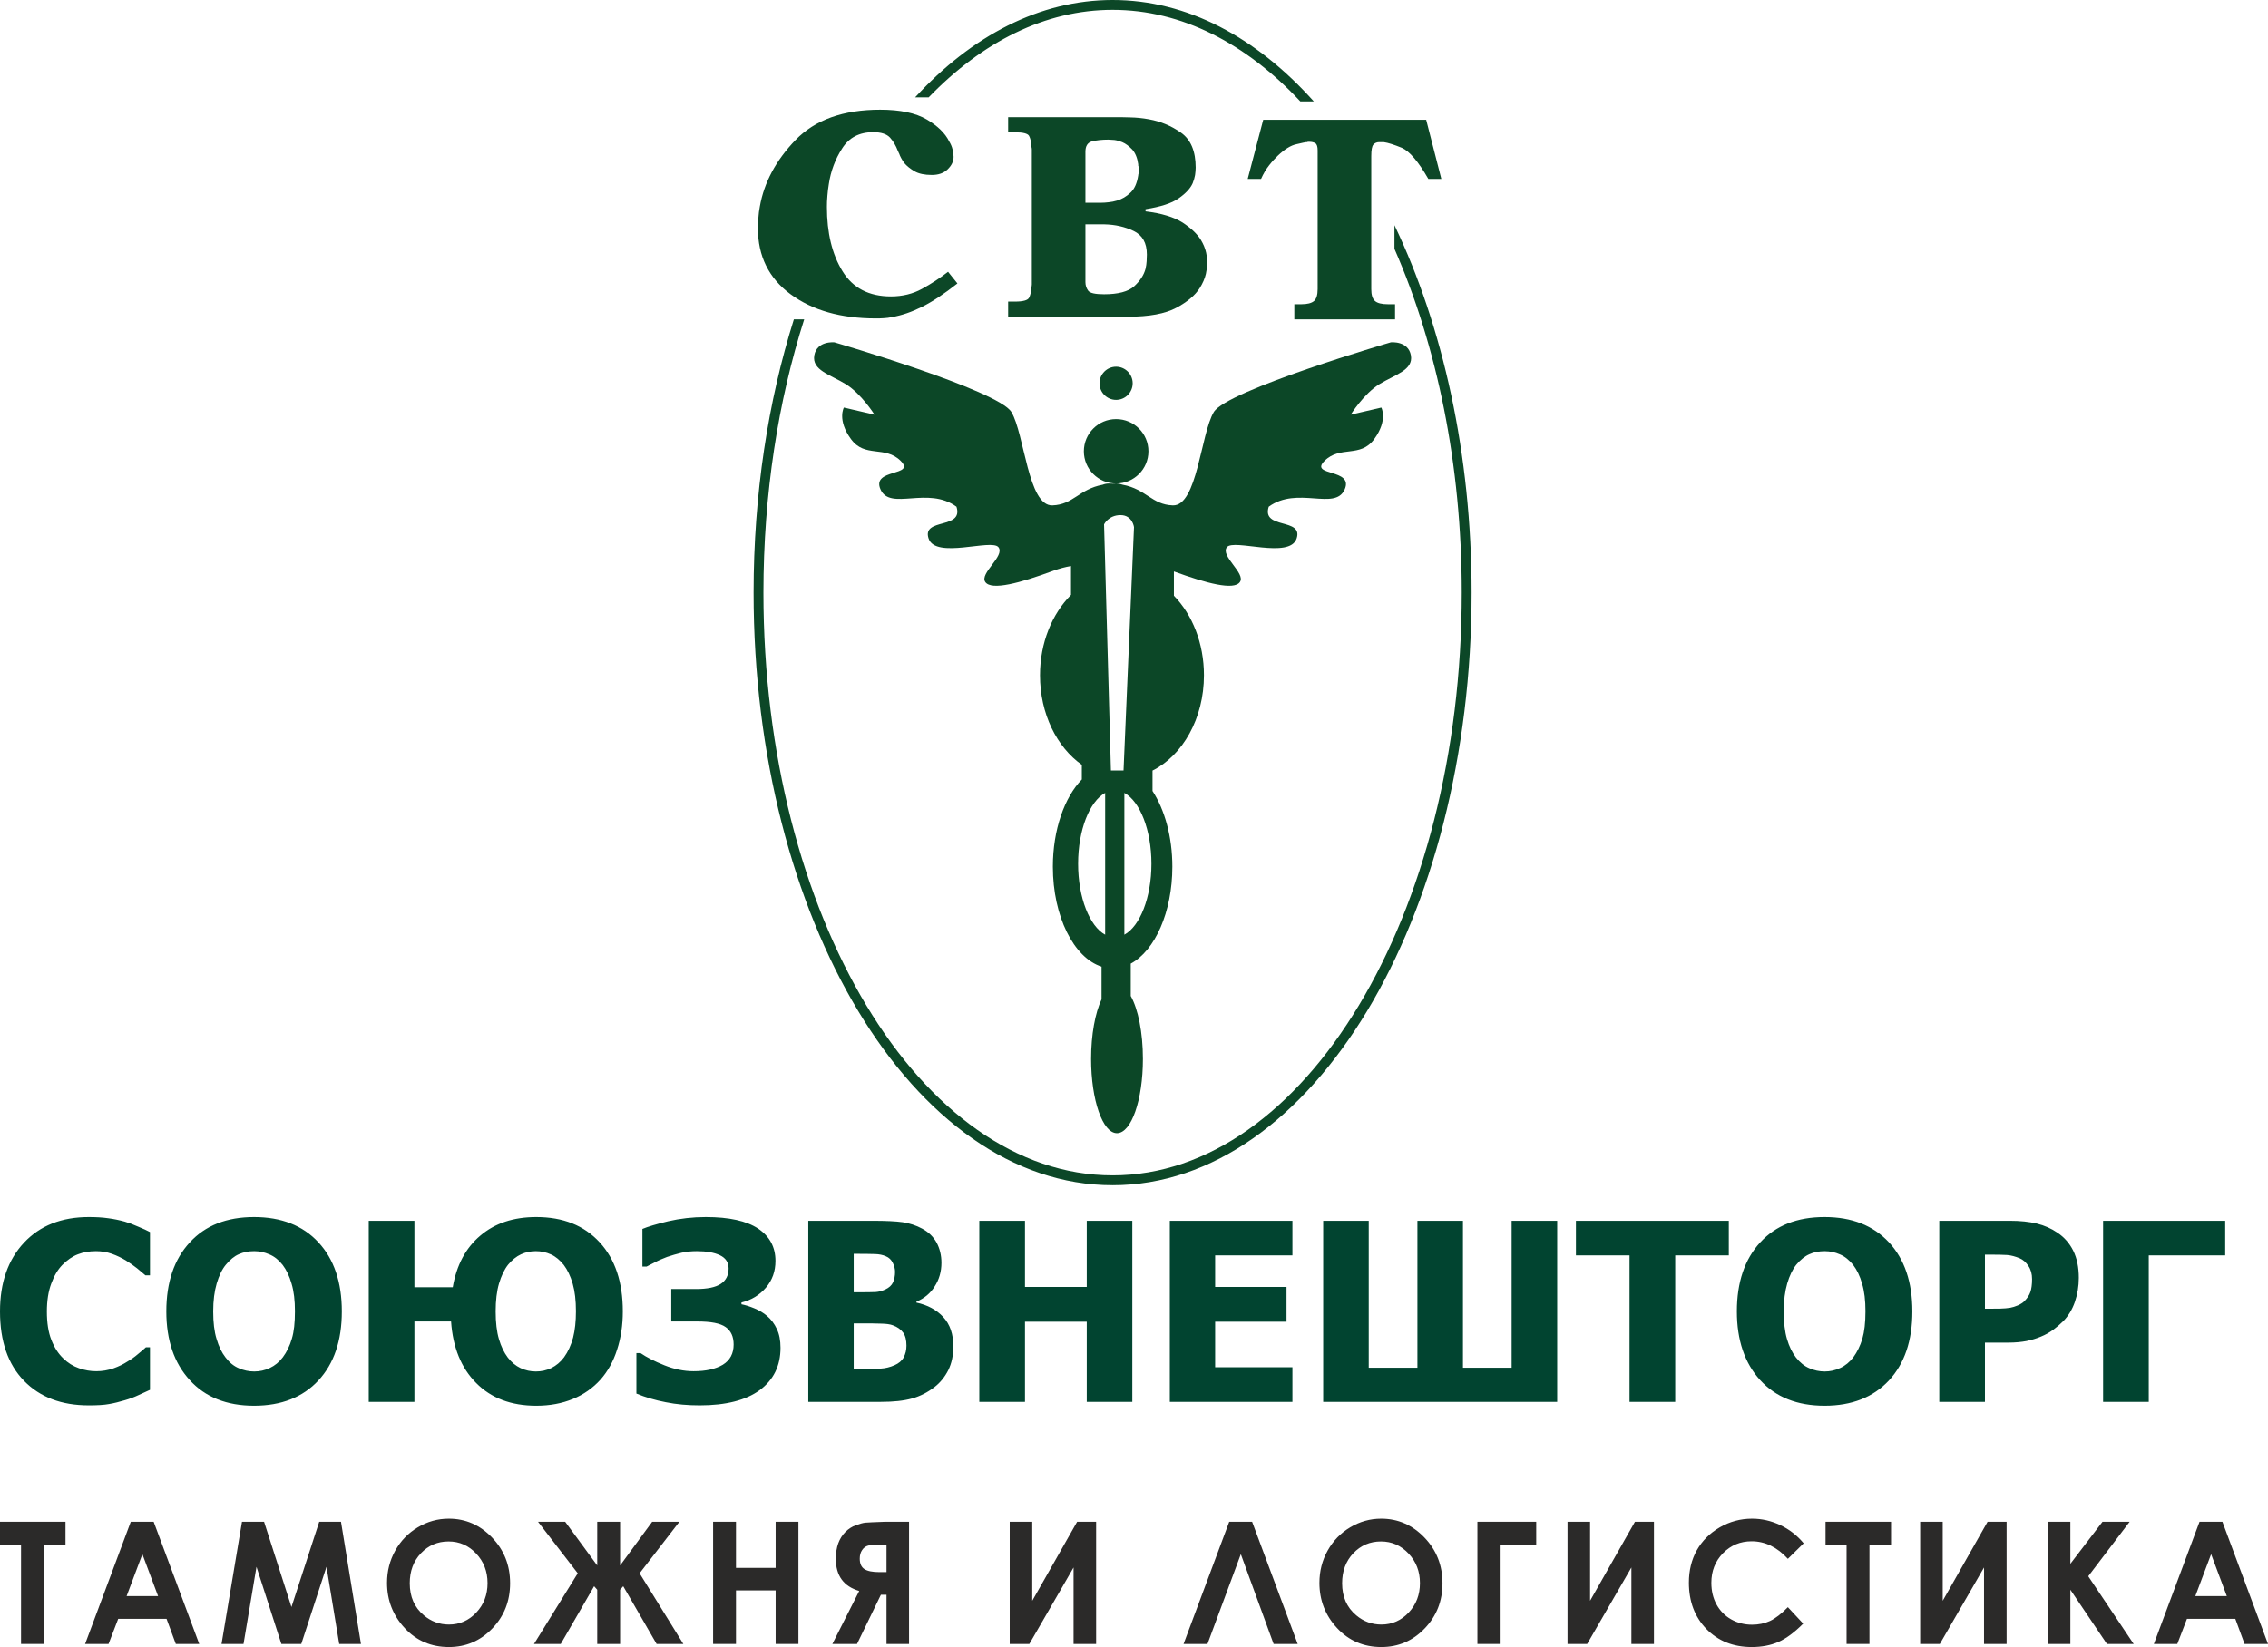 <svg width="106" height="77" viewBox="0 0 106 77" fill="none" xmlns="http://www.w3.org/2000/svg">
    <path fill-rule="evenodd" clip-rule="evenodd" d="M53.865 36.024V36.979C54.432 37.85 54.792 39.114 54.792 40.518C54.792 42.642 53.977 44.445 52.848 45.051V46.562C53.191 47.175 53.416 48.264 53.416 49.506C53.416 51.427 52.876 52.977 52.202 52.977C51.534 52.977 50.995 51.427 50.995 49.506C50.995 48.366 51.185 47.355 51.483 46.72V45.192C50.186 44.776 49.208 42.844 49.208 40.518C49.208 38.788 49.753 37.271 50.562 36.44V35.755C49.394 34.934 48.607 33.367 48.607 31.57C48.607 30.047 49.175 28.694 50.056 27.812V26.463C49.787 26.508 49.511 26.581 49.231 26.683C47.68 27.256 46.338 27.621 46.051 27.211C45.765 26.806 46.989 25.992 46.663 25.581C46.338 25.177 43.726 26.154 43.4 25.177C43.074 24.194 45.051 24.767 44.703 23.689C43.361 22.711 41.619 23.891 41.158 22.891C40.698 21.891 42.827 22.279 42.097 21.548C41.361 20.812 40.423 21.425 39.771 20.526C39.119 19.633 39.44 19.054 39.44 19.054L40.872 19.386C40.872 19.386 40.26 18.408 39.529 17.959C38.794 17.509 37.94 17.307 38.058 16.616C38.181 15.92 38.996 16.004 38.996 16.004C38.996 16.004 46.663 18.245 47.27 19.262C47.883 20.284 48.045 23.666 49.186 23.627C50.169 23.593 50.427 22.868 51.539 22.66C51.624 22.627 51.719 22.604 51.837 22.604C51.893 22.604 51.949 22.61 52 22.61C52.056 22.61 52.107 22.604 52.163 22.604C51.331 22.604 50.657 21.93 50.657 21.099C50.657 20.267 51.331 19.593 52.163 19.593C53 19.593 53.674 20.267 53.674 21.099C53.674 21.93 53 22.604 52.163 22.604C52.281 22.604 52.376 22.627 52.466 22.66C53.573 22.868 53.831 23.593 54.814 23.627C55.955 23.666 56.117 20.284 56.73 19.262C57.342 18.245 65.004 16.004 65.004 16.004C65.004 16.004 65.819 15.92 65.942 16.616C66.06 17.307 65.206 17.509 64.471 17.959C63.74 18.408 63.128 19.386 63.128 19.386L64.56 19.054C64.56 19.054 64.881 19.633 64.229 20.526C63.577 21.425 62.639 20.812 61.903 21.548C61.173 22.279 63.302 21.891 62.842 22.891C62.386 23.891 60.639 22.711 59.297 23.689C58.949 24.767 60.926 24.194 60.6 25.177C60.274 26.154 57.668 25.177 57.342 25.581C57.016 25.992 58.235 26.806 57.949 27.211C57.673 27.615 56.376 27.267 54.865 26.716V27.851C55.724 28.733 56.269 30.07 56.269 31.57C56.269 33.586 55.275 35.316 53.865 36.024ZM51.921 36.019H52.511L53 24.643C53 24.643 52.927 24.082 52.371 24.082C51.809 24.082 51.601 24.514 51.601 24.514L51.921 36.019ZM51.652 43.698C50.927 43.304 50.388 41.967 50.388 40.383C50.388 38.799 50.927 37.462 51.652 37.069V43.698ZM52.55 37.069C53.275 37.462 53.814 38.799 53.814 40.383C53.814 41.967 53.275 43.304 52.55 43.698V37.069Z" fill="#0C4727"/>
    <path fill-rule="evenodd" clip-rule="evenodd" d="M52.163 17.144C52.59 17.144 52.938 17.493 52.938 17.919C52.938 18.346 52.59 18.695 52.163 18.695C51.736 18.695 51.388 18.346 51.388 17.919C51.388 17.493 51.736 17.144 52.163 17.144Z" fill="#0C4727"/>
    <path d="M44.31 12.706L44.748 13.251C44.136 13.734 43.585 14.099 43.102 14.341C42.619 14.582 42.147 14.745 41.687 14.824C41.563 14.852 41.439 14.869 41.304 14.875C41.175 14.886 41.046 14.886 40.928 14.886C39.299 14.886 37.973 14.509 36.951 13.757C35.929 13.004 35.423 11.97 35.423 10.667C35.423 10.504 35.429 10.341 35.446 10.173C35.457 10.004 35.479 9.83 35.513 9.656C35.71 8.527 36.271 7.488 37.181 6.544C38.097 5.6 39.411 5.128 41.136 5.128C42.069 5.128 42.793 5.28 43.31 5.583C43.827 5.887 44.175 6.229 44.36 6.606C44.433 6.724 44.49 6.853 44.518 6.977C44.551 7.106 44.568 7.224 44.568 7.33C44.568 7.55 44.473 7.74 44.287 7.92C44.108 8.094 43.86 8.179 43.551 8.179C43.214 8.179 42.945 8.122 42.748 8.01C42.546 7.892 42.383 7.763 42.26 7.617C42.203 7.533 42.153 7.46 42.113 7.381C42.074 7.308 42.046 7.246 42.029 7.19C42.018 7.162 42.007 7.139 41.995 7.123C41.99 7.1 41.979 7.078 41.962 7.05C41.872 6.808 41.748 6.6 41.597 6.432C41.439 6.263 41.181 6.179 40.81 6.179C40.164 6.179 39.681 6.432 39.361 6.937C39.035 7.443 38.827 7.999 38.737 8.606C38.709 8.791 38.681 8.976 38.67 9.162C38.653 9.341 38.648 9.516 38.648 9.673C38.648 10.886 38.889 11.886 39.372 12.672C39.855 13.465 40.614 13.858 41.642 13.858C42.175 13.858 42.664 13.74 43.091 13.504C43.523 13.268 43.928 13.004 44.31 12.706Z" fill="#0C4727"/>
    <path d="M47.118 5.477H52.107C52.309 5.477 52.55 5.477 52.831 5.488C53.118 5.494 53.404 5.522 53.702 5.578C54.241 5.674 54.741 5.881 55.196 6.202C55.657 6.527 55.882 7.072 55.882 7.836C55.882 7.949 55.87 8.061 55.853 8.185C55.831 8.303 55.797 8.432 55.741 8.567C55.634 8.808 55.415 9.044 55.084 9.274C54.758 9.505 54.241 9.668 53.539 9.78V9.881C54.292 9.971 54.87 10.151 55.269 10.403C55.663 10.662 55.949 10.931 56.123 11.212C56.247 11.415 56.325 11.611 56.37 11.808C56.41 12.004 56.426 12.167 56.426 12.302C56.426 12.426 56.404 12.594 56.359 12.808C56.309 13.021 56.213 13.246 56.067 13.476C55.848 13.813 55.488 14.117 54.972 14.392C54.46 14.667 53.708 14.807 52.713 14.807H47.118V14.1H47.439C47.815 14.1 48.034 14.038 48.096 13.92C48.158 13.796 48.186 13.667 48.186 13.532C48.203 13.454 48.208 13.398 48.219 13.364C48.225 13.33 48.225 13.308 48.225 13.291C48.225 13.28 48.225 13.268 48.225 13.263C48.225 13.257 48.225 13.246 48.225 13.235V7.05C48.225 7.039 48.225 7.027 48.225 7.022C48.225 7.016 48.225 7.005 48.225 6.988C48.225 6.977 48.225 6.954 48.219 6.921C48.208 6.887 48.203 6.831 48.186 6.747C48.186 6.601 48.158 6.471 48.096 6.353C48.034 6.241 47.815 6.185 47.439 6.185H47.118V5.477ZM50.73 10.488V13.19C50.73 13.341 50.775 13.471 50.854 13.583C50.933 13.701 51.185 13.757 51.601 13.757C52.258 13.757 52.73 13.633 53.005 13.386C53.281 13.133 53.461 12.864 53.539 12.566C53.567 12.443 53.584 12.325 53.59 12.212C53.595 12.1 53.601 11.993 53.601 11.898C53.601 11.358 53.393 10.993 52.983 10.797C52.573 10.6 52.118 10.499 51.624 10.488C51.596 10.488 51.562 10.488 51.528 10.488C51.494 10.488 51.461 10.488 51.421 10.488H50.73ZM50.73 9.477H51.477C51.573 9.477 51.685 9.471 51.815 9.454C51.944 9.443 52.073 9.415 52.208 9.376C52.438 9.308 52.646 9.185 52.831 9.01C53.022 8.836 53.14 8.567 53.197 8.201C53.197 8.173 53.202 8.151 53.208 8.134C53.213 8.112 53.219 8.089 53.219 8.061C53.219 8.033 53.219 8.01 53.219 7.988C53.219 7.971 53.219 7.949 53.219 7.921C53.219 7.893 53.219 7.87 53.219 7.848C53.219 7.831 53.219 7.814 53.219 7.797C53.202 7.769 53.197 7.746 53.197 7.73C53.197 7.707 53.197 7.69 53.197 7.679C53.157 7.381 53.062 7.151 52.916 6.988C52.764 6.831 52.612 6.713 52.449 6.645C52.326 6.595 52.208 6.561 52.084 6.544C51.966 6.533 51.871 6.527 51.803 6.527C51.506 6.527 51.253 6.556 51.045 6.606C50.837 6.662 50.73 6.82 50.73 7.089V9.477Z" fill="#0C4727"/>
    <path d="M66.656 5.601L67.364 8.364H66.757C66.285 7.544 65.869 7.061 65.515 6.909C65.156 6.763 64.875 6.673 64.673 6.645C64.673 6.645 64.673 6.645 64.667 6.645C64.656 6.645 64.656 6.645 64.656 6.645C64.639 6.645 64.622 6.645 64.605 6.645C64.583 6.645 64.566 6.645 64.555 6.645C64.538 6.645 64.527 6.645 64.504 6.645C64.482 6.645 64.465 6.645 64.454 6.645C64.347 6.645 64.257 6.685 64.19 6.758C64.122 6.831 64.089 7.011 64.089 7.297V13.515C64.089 13.785 64.145 13.97 64.263 14.072C64.375 14.173 64.583 14.223 64.875 14.223H65.201V14.931H60.493V14.223H60.819C61.1 14.223 61.297 14.173 61.415 14.072C61.527 13.97 61.583 13.785 61.583 13.515V7.033C61.583 6.859 61.55 6.747 61.477 6.696C61.398 6.651 61.308 6.629 61.201 6.629C61.19 6.629 61.173 6.629 61.162 6.629C61.145 6.629 61.134 6.629 61.123 6.629C61.106 6.64 61.095 6.645 61.078 6.645C61.066 6.645 61.055 6.645 61.038 6.645C61.01 6.645 60.864 6.679 60.595 6.741C60.325 6.797 60.038 6.977 59.724 7.275C59.595 7.398 59.454 7.55 59.314 7.73C59.173 7.909 59.044 8.123 58.938 8.364H58.314L59.039 5.601H66.656Z" fill="#0C4727"/>
    <path fill-rule="evenodd" clip-rule="evenodd" d="M52 0C55.488 0 58.724 1.747 61.404 4.741H60.774C58.241 2.033 55.23 0.461 52 0.461C48.849 0.461 45.905 1.96 43.405 4.55H42.771C45.416 1.674 48.59 0 52 0ZM65.173 10.527C67.431 15.251 68.779 21.217 68.779 27.705C68.779 35.333 66.914 42.243 63.903 47.253C60.864 52.292 56.657 55.41 52 55.41C47.343 55.41 43.136 52.292 40.102 47.253C37.086 42.243 35.221 35.333 35.221 27.705C35.221 23.099 35.901 18.751 37.103 14.931H37.586C36.372 18.739 35.681 23.087 35.681 27.705C35.681 35.249 37.524 42.074 40.496 47.012C43.45 51.916 47.517 54.949 52 54.949C56.483 54.949 60.55 51.916 63.504 47.012C66.482 42.074 68.318 35.249 68.318 27.705C68.318 21.694 67.15 16.144 65.173 11.634V10.527Z" fill="#0C4727"/>
    <path d="M4.146 65.701C2.87 65.701 1.865 65.319 1.118 64.549C0.371 63.779 0 62.701 0 61.308C0 59.965 0.376 58.892 1.123 58.095C1.871 57.297 2.882 56.898 4.151 56.898C4.483 56.898 4.792 56.915 5.056 56.954C5.325 56.988 5.584 57.044 5.831 57.112C6.022 57.168 6.235 57.246 6.46 57.348C6.69 57.443 6.876 57.527 7.01 57.6V59.623H6.797C6.696 59.533 6.567 59.426 6.409 59.297C6.252 59.173 6.078 59.05 5.881 58.926C5.685 58.808 5.466 58.701 5.23 58.617C4.994 58.533 4.747 58.493 4.488 58.493C4.179 58.493 3.898 58.538 3.64 58.64C3.387 58.735 3.146 58.904 2.91 59.139C2.702 59.353 2.528 59.645 2.393 60.016C2.258 60.381 2.191 60.813 2.191 61.313C2.191 61.842 2.258 62.28 2.399 62.639C2.539 62.999 2.724 63.285 2.955 63.504C3.174 63.718 3.415 63.869 3.691 63.965C3.96 64.06 4.23 64.105 4.5 64.105C4.78 64.105 5.044 64.06 5.303 63.971C5.556 63.881 5.769 63.774 5.943 63.661C6.134 63.549 6.303 63.431 6.443 63.308C6.589 63.19 6.713 63.083 6.819 62.987H7.01V64.976C6.859 65.049 6.679 65.128 6.471 65.223C6.269 65.319 6.056 65.397 5.842 65.459C5.578 65.538 5.331 65.6 5.101 65.639C4.865 65.684 4.55 65.701 4.146 65.701ZM15.976 61.308C15.976 62.678 15.611 63.751 14.88 64.538C14.15 65.324 13.145 65.718 11.875 65.718C10.6 65.718 9.594 65.319 8.87 64.521C8.14 63.729 7.774 62.656 7.774 61.308C7.774 59.948 8.14 58.87 8.87 58.084C9.594 57.291 10.6 56.898 11.875 56.898C13.145 56.898 14.15 57.291 14.88 58.078C15.611 58.864 15.976 59.943 15.976 61.308ZM13.785 61.302C13.785 60.797 13.735 60.37 13.628 60.016C13.527 59.656 13.386 59.37 13.212 59.139C13.032 58.909 12.825 58.741 12.594 58.645C12.364 58.544 12.128 58.493 11.881 58.493C11.617 58.493 11.381 58.538 11.167 58.634C10.954 58.724 10.752 58.892 10.555 59.128C10.375 59.347 10.235 59.639 10.128 60.005C10.021 60.37 9.965 60.802 9.965 61.308C9.965 61.83 10.016 62.257 10.123 62.6C10.224 62.948 10.364 63.235 10.544 63.465C10.724 63.701 10.931 63.869 11.162 63.965C11.392 64.066 11.634 64.117 11.881 64.117C12.133 64.117 12.375 64.066 12.611 63.954C12.841 63.847 13.049 63.678 13.218 63.454C13.403 63.206 13.543 62.92 13.639 62.589C13.74 62.263 13.785 61.836 13.785 61.302ZM29.109 61.308C29.109 61.954 29.019 62.555 28.84 63.1C28.665 63.65 28.407 64.111 28.07 64.493C27.71 64.892 27.272 65.201 26.772 65.403C26.267 65.611 25.7 65.718 25.065 65.718C23.891 65.718 22.953 65.364 22.256 64.656C21.554 63.954 21.166 62.993 21.082 61.78H19.369V65.538H17.234V57.072H19.369V60.179H21.161C21.335 59.156 21.762 58.347 22.447 57.769C23.132 57.185 24.003 56.898 25.065 56.898C26.317 56.898 27.3 57.291 28.025 58.078C28.75 58.864 29.109 59.943 29.109 61.308ZM26.362 63.454C26.553 63.19 26.688 62.886 26.784 62.538C26.873 62.19 26.918 61.78 26.918 61.302C26.918 60.797 26.868 60.37 26.767 60.016C26.66 59.656 26.525 59.37 26.351 59.139C26.171 58.915 25.975 58.746 25.75 58.645C25.525 58.544 25.295 58.493 25.048 58.493C24.801 58.493 24.57 58.538 24.351 58.64C24.132 58.741 23.93 58.904 23.745 59.128C23.57 59.353 23.43 59.645 23.323 60.005C23.217 60.364 23.166 60.802 23.166 61.308C23.166 61.83 23.217 62.257 23.318 62.6C23.419 62.948 23.559 63.235 23.733 63.465C23.907 63.69 24.104 63.852 24.329 63.959C24.559 64.066 24.795 64.117 25.048 64.117C25.301 64.117 25.542 64.066 25.773 63.954C25.997 63.841 26.194 63.678 26.362 63.454ZM35.85 61.521C36.041 61.684 36.193 61.886 36.305 62.128C36.423 62.37 36.479 62.662 36.479 63.01C36.479 63.852 36.153 64.515 35.502 64.993C34.856 65.465 33.918 65.701 32.704 65.701C32.148 65.701 31.62 65.656 31.12 65.555C30.62 65.459 30.16 65.324 29.744 65.15V63.257H29.935C30.221 63.454 30.592 63.645 31.058 63.83C31.519 64.015 31.974 64.105 32.418 64.105C32.991 64.105 33.446 64.004 33.783 63.802C34.12 63.594 34.288 63.279 34.288 62.858C34.288 62.487 34.165 62.218 33.918 62.044C33.67 61.864 33.227 61.78 32.592 61.78H31.373V60.263H32.53C33.058 60.263 33.44 60.184 33.687 60.022C33.929 59.864 34.053 59.623 34.053 59.302C34.053 59.016 33.918 58.814 33.648 58.684C33.378 58.555 33.019 58.493 32.569 58.493C32.317 58.493 32.075 58.516 31.851 58.567C31.62 58.623 31.395 58.69 31.176 58.763C30.974 58.842 30.783 58.92 30.615 59.01C30.441 59.1 30.311 59.168 30.221 59.213H30.025V57.454C30.272 57.348 30.671 57.23 31.227 57.095C31.789 56.966 32.373 56.898 32.985 56.898C34.075 56.898 34.889 57.078 35.434 57.438C35.974 57.803 36.243 58.303 36.243 58.949C36.243 59.432 36.097 59.847 35.8 60.196C35.502 60.544 35.12 60.78 34.654 60.892V60.976C34.828 61.01 35.03 61.072 35.26 61.167C35.49 61.263 35.687 61.381 35.85 61.521ZM44.557 62.948C44.557 63.369 44.478 63.734 44.321 64.055C44.158 64.375 43.945 64.639 43.675 64.847C43.355 65.094 43.007 65.274 42.625 65.38C42.243 65.487 41.76 65.538 41.17 65.538H37.777V57.072H40.776C41.4 57.072 41.872 57.095 42.192 57.14C42.512 57.19 42.816 57.286 43.096 57.438C43.4 57.6 43.624 57.819 43.776 58.095C43.922 58.37 44.001 58.684 44.001 59.038C44.001 59.449 43.894 59.819 43.686 60.139C43.484 60.465 43.198 60.701 42.833 60.853V60.898C43.355 61.01 43.771 61.235 44.085 61.572C44.4 61.914 44.557 62.37 44.557 62.948ZM41.833 59.46C41.833 59.325 41.799 59.184 41.726 59.038C41.658 58.898 41.552 58.791 41.4 58.73C41.26 58.668 41.097 58.634 40.9 58.628C40.709 58.623 40.423 58.617 40.046 58.617H39.9V60.415H40.164C40.529 60.415 40.782 60.409 40.934 60.403C41.08 60.392 41.226 60.353 41.383 60.28C41.552 60.201 41.67 60.094 41.737 59.954C41.799 59.814 41.833 59.651 41.833 59.46ZM42.366 62.909C42.366 62.65 42.316 62.443 42.209 62.297C42.102 62.15 41.945 62.038 41.731 61.959C41.602 61.909 41.422 61.886 41.198 61.881C40.973 61.87 40.67 61.87 40.293 61.87H39.9V63.993H40.013C40.569 63.993 40.951 63.987 41.164 63.982C41.372 63.971 41.591 63.92 41.81 63.824C42.001 63.74 42.147 63.622 42.237 63.459C42.321 63.296 42.366 63.117 42.366 62.909ZM52.921 65.538H50.792V61.791H47.905V65.538H45.77V57.072H47.905V60.167H50.792V57.072H52.921V65.538ZM54.674 65.538V57.072H60.404V58.69H56.792V60.167H60.128V61.791H56.792V63.92H60.404V65.538H54.674ZM72.779 65.538H61.842V57.072H63.971V63.942H66.246V57.072H68.375V63.942H70.65V57.072H72.779V65.538ZM76.16 65.538V58.69H73.655V57.072H80.8V58.69H78.295V65.538H76.16ZM89.378 61.308C89.378 62.678 89.013 63.751 88.283 64.538C87.547 65.324 86.547 65.718 85.277 65.718C83.996 65.718 82.997 65.319 82.266 64.521C81.542 63.729 81.177 62.656 81.177 61.308C81.177 59.948 81.542 58.87 82.266 58.084C82.997 57.291 83.996 56.898 85.277 56.898C86.547 56.898 87.547 57.291 88.283 58.078C89.013 58.864 89.378 59.943 89.378 61.308ZM87.187 61.302C87.187 60.797 87.137 60.37 87.03 60.016C86.929 59.656 86.788 59.37 86.614 59.139C86.429 58.909 86.227 58.741 85.996 58.645C85.766 58.544 85.53 58.493 85.283 58.493C85.019 58.493 84.777 58.538 84.57 58.634C84.356 58.724 84.148 58.892 83.952 59.128C83.778 59.347 83.637 59.639 83.53 60.005C83.424 60.37 83.367 60.802 83.367 61.308C83.367 61.83 83.418 62.257 83.519 62.6C83.62 62.948 83.761 63.235 83.94 63.465C84.126 63.701 84.334 63.869 84.564 63.965C84.794 64.066 85.03 64.117 85.283 64.117C85.53 64.117 85.772 64.066 86.008 63.954C86.243 63.847 86.446 63.678 86.62 63.454C86.8 63.206 86.94 62.92 87.041 62.589C87.137 62.263 87.187 61.836 87.187 61.302ZM97.158 59.741C97.158 60.134 97.096 60.51 96.973 60.87C96.849 61.224 96.669 61.521 96.433 61.763C96.287 61.909 96.13 62.044 95.956 62.173C95.782 62.297 95.596 62.403 95.389 62.487C95.175 62.577 94.95 62.645 94.709 62.695C94.462 62.74 94.186 62.768 93.883 62.768H92.771V65.538H90.636V57.072H93.928C94.417 57.072 94.838 57.117 95.192 57.202C95.552 57.291 95.872 57.432 96.158 57.629C96.478 57.842 96.725 58.123 96.9 58.477C97.074 58.831 97.158 59.252 97.158 59.741ZM94.973 59.797C94.973 59.555 94.917 59.353 94.799 59.179C94.686 59.01 94.552 58.892 94.394 58.825C94.192 58.741 94.001 58.69 93.816 58.673C93.63 58.662 93.383 58.656 93.069 58.656H92.771V61.184H92.917C93.114 61.184 93.305 61.179 93.484 61.179C93.664 61.173 93.816 61.162 93.951 61.139C94.063 61.117 94.181 61.083 94.31 61.027C94.434 60.971 94.535 60.909 94.602 60.842C94.743 60.701 94.844 60.555 94.894 60.403C94.945 60.257 94.973 60.05 94.973 59.797ZM104 58.69H100.427V65.538H98.293V57.072H104V58.69Z" fill="#014430"/>
    <path d="M0 71.144H3.061V72.216H2.052V76.856H0.983V72.216H0V71.144Z" fill="#2B2A29"/>
    <path d="M6.112 71.144H7.182L9.312 76.856H8.217L7.784 75.68H5.525L5.073 76.856H3.978L6.112 71.144ZM6.655 72.658L5.917 74.619H7.389L6.655 72.658Z" fill="#2B2A29"/>
    <path d="M11.31 71.144H12.342L13.622 75.128L14.92 71.144H15.937L16.87 76.856H15.854L15.259 73.249L14.081 76.856H13.151L11.988 73.249L11.382 76.856H10.354L11.31 71.144Z" fill="#2B2A29"/>
    <path d="M20.976 71C21.759 71 22.432 71.293 22.994 71.878C23.559 72.463 23.841 73.176 23.841 74.017C23.841 74.851 23.563 75.557 23.006 76.134C22.451 76.711 21.777 77 20.984 77C20.153 77 19.463 76.704 18.913 76.111C18.364 75.518 18.089 74.814 18.089 73.998C18.089 73.452 18.217 72.95 18.473 72.491C18.729 72.033 19.08 71.671 19.527 71.404C19.976 71.135 20.459 71 20.976 71ZM20.965 72.064C20.453 72.064 20.023 72.248 19.674 72.615C19.325 72.983 19.151 73.451 19.151 74.017C19.151 74.649 19.37 75.149 19.809 75.516C20.151 75.804 20.542 75.948 20.984 75.948C21.483 75.948 21.909 75.761 22.26 75.388C22.611 75.016 22.787 74.556 22.787 74.01C22.787 73.466 22.61 73.007 22.256 72.631C21.902 72.253 21.472 72.064 20.965 72.064Z" fill="#2B2A29"/>
    <path d="M27.913 74.32L27.767 74.157L26.208 76.856H24.958L27.002 73.552L25.146 71.144H26.415L27.913 73.186V71.144H28.982V73.186L30.481 71.144H31.753L29.893 73.552L31.938 76.856H30.688L29.129 74.157L28.982 74.32V76.856H27.913V74.32Z" fill="#2B2A29"/>
    <path d="M33.329 71.144H34.398V73.299H36.251V71.144H37.316V76.856H36.251V74.352H34.398V76.856H33.329V71.144Z" fill="#2B2A29"/>
    <path d="M42.487 71.144V76.856H41.433V74.557H41.17L40.055 76.856H38.903L40.157 74.379C39.429 74.164 39.065 73.664 39.065 72.88C39.065 72.6 39.103 72.357 39.178 72.15C39.256 71.942 39.365 71.768 39.506 71.625C39.649 71.48 39.813 71.374 39.999 71.307C40.187 71.237 40.337 71.197 40.447 71.186C40.557 71.176 40.865 71.162 41.369 71.144H42.487ZM41.433 73.497V72.208H41.143C40.88 72.208 40.69 72.225 40.575 72.258C40.459 72.289 40.365 72.359 40.293 72.468C40.22 72.574 40.183 72.706 40.183 72.864C40.183 73.1 40.256 73.264 40.402 73.357C40.547 73.451 40.781 73.497 41.102 73.497H41.433Z" fill="#2B2A29"/>
    <path d="M51.23 71.144V76.856H50.176V73.28L48.109 76.856H47.191V71.144H48.245V74.837L50.342 71.144H51.23Z" fill="#2B2A29"/>
    <path d="M59.525 76.856L57.992 72.658L56.434 76.856H55.316L57.45 71.144H58.52L60.65 76.856H59.525Z" fill="#2B2A29"/>
    <path d="M64.553 71C65.336 71 66.009 71.293 66.571 71.878C67.135 72.463 67.418 73.176 67.418 74.017C67.418 74.851 67.139 75.557 66.582 76.134C66.027 76.711 65.354 77 64.561 77C63.73 77 63.04 76.704 62.49 76.111C61.94 75.518 61.666 74.814 61.666 73.998C61.666 73.452 61.794 72.95 62.05 72.491C62.306 72.033 62.657 71.671 63.104 71.404C63.553 71.135 64.036 71 64.553 71ZM64.542 72.064C64.03 72.064 63.599 72.248 63.25 72.615C62.901 72.983 62.727 73.451 62.727 74.017C62.727 74.649 62.947 75.149 63.386 75.516C63.727 75.804 64.119 75.948 64.561 75.948C65.06 75.948 65.485 75.761 65.837 75.388C66.188 75.016 66.364 74.556 66.364 74.01C66.364 73.466 66.187 73.007 65.833 72.631C65.479 72.253 65.049 72.064 64.542 72.064Z" fill="#2B2A29"/>
    <path d="M69.05 71.144H71.799V72.208H70.093V76.856H69.05V71.144Z" fill="#2B2A29"/>
    <path d="M77.301 71.144V76.856H76.247V73.28L74.18 76.856H73.262V71.144H74.316V74.837L76.413 71.144H77.301Z" fill="#2B2A29"/>
    <path d="M84.298 72.15L83.56 72.876C83.058 72.329 82.494 72.056 81.866 72.056C81.337 72.056 80.89 72.243 80.526 72.615C80.165 72.988 79.984 73.448 79.984 73.994C79.984 74.375 80.064 74.713 80.225 75.008C80.386 75.303 80.613 75.535 80.906 75.703C81.2 75.871 81.526 75.955 81.885 75.955C82.191 75.955 82.471 75.897 82.725 75.781C82.978 75.662 83.257 75.447 83.56 75.136L84.276 75.905C83.867 76.317 83.48 76.603 83.116 76.763C82.752 76.921 82.337 77 81.87 77C81.009 77 80.304 76.719 79.754 76.157C79.207 75.593 78.934 74.871 78.934 73.99C78.934 73.421 79.058 72.915 79.306 72.472C79.557 72.029 79.915 71.673 80.379 71.404C80.846 71.135 81.348 71 81.885 71C82.342 71 82.781 71.1 83.203 71.299C83.627 71.498 83.992 71.782 84.298 72.15Z" fill="#2B2A29"/>
    <path d="M85.321 71.144H88.382V72.216H87.373V76.856H86.304V72.216H85.321V71.144Z" fill="#2B2A29"/>
    <path d="M93.783 71.144V76.856H92.728V73.28L90.662 76.856H89.743V71.144H90.797V74.837L92.894 71.144H93.783Z" fill="#2B2A29"/>
    <path d="M95.698 71.144H96.763V73.109L98.265 71.144H99.534L97.599 73.691L99.722 76.856H98.472L96.763 74.32V76.856H95.698V71.144Z" fill="#2B2A29"/>
    <path d="M102.8 71.144H103.869L106 76.856H104.905L104.472 75.68H102.213L101.761 76.856H100.666L102.8 71.144ZM103.342 72.658L102.604 74.619H104.076L103.342 72.658Z" fill="#2B2A29"/>
</svg>
